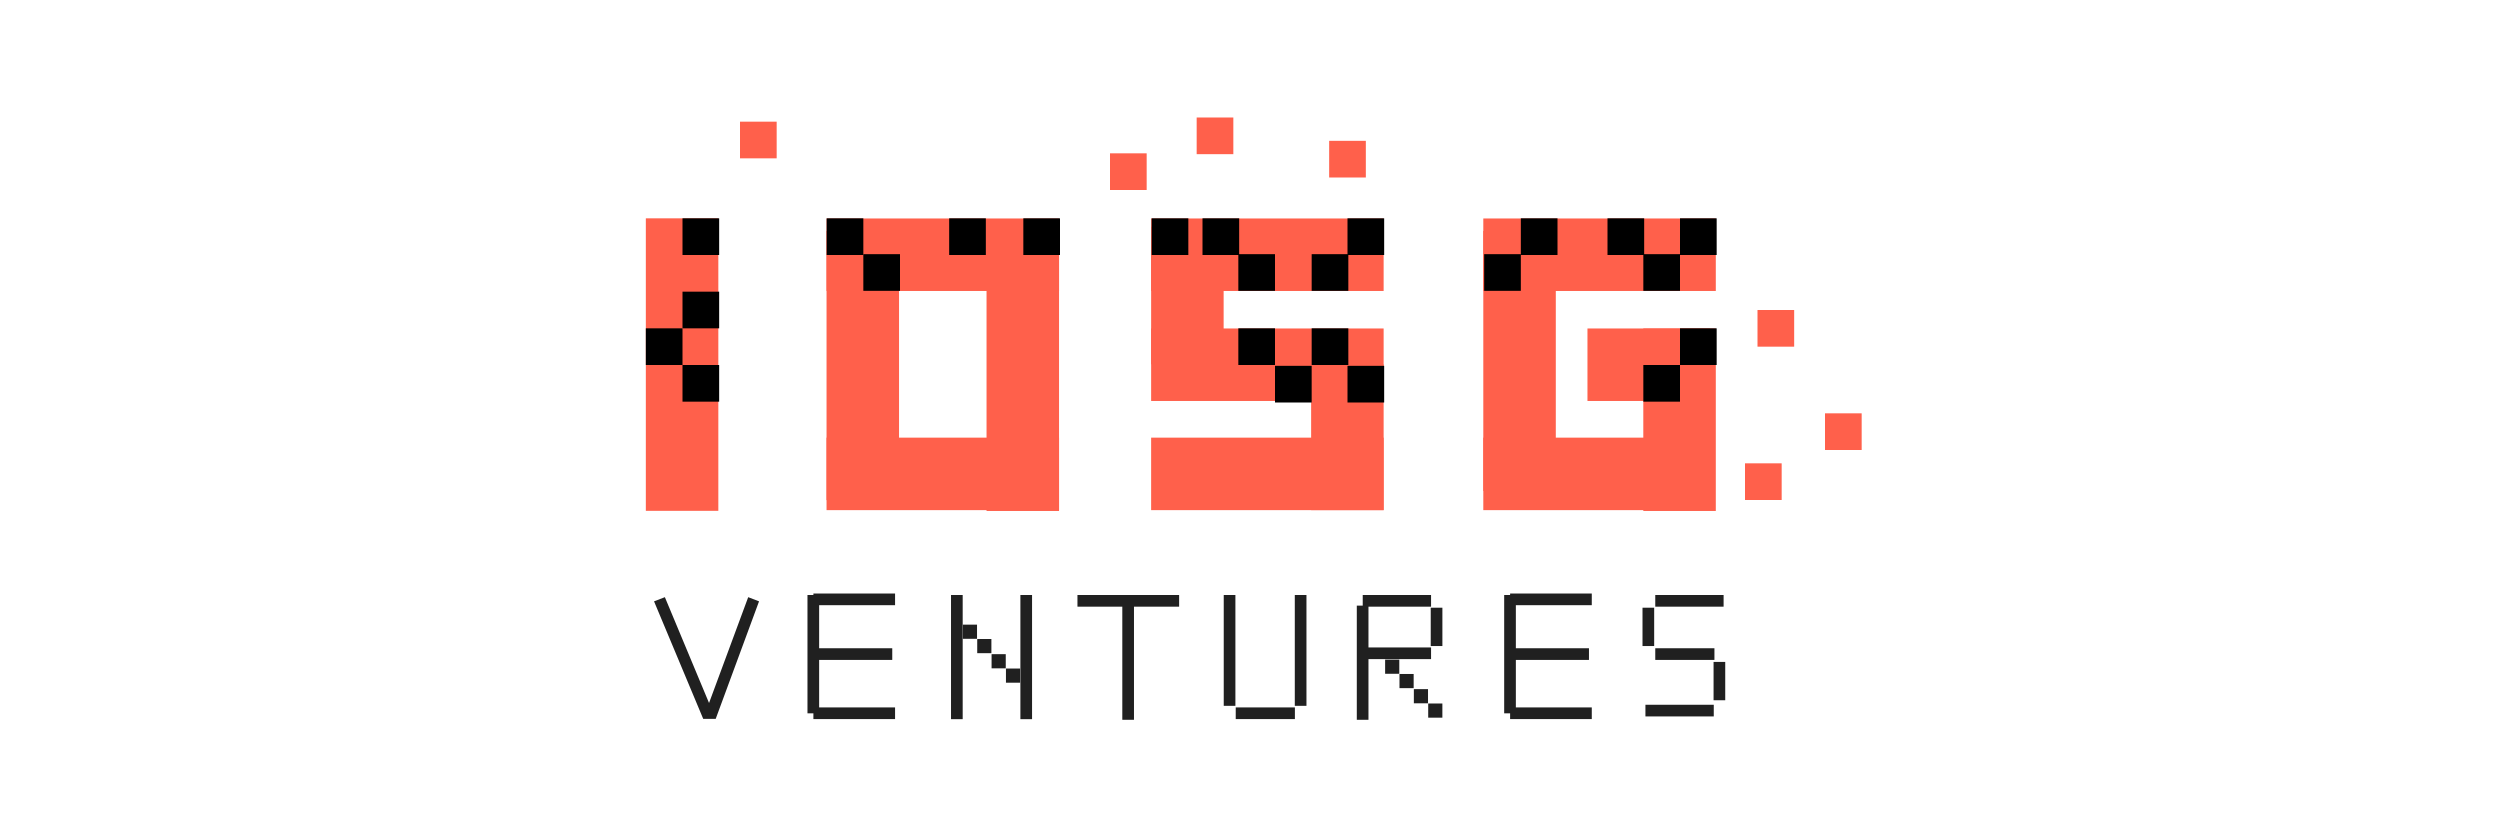 <?xml version="1.0" encoding="utf-8"?>
<!-- Generator: Adobe Illustrator 26.3.1, SVG Export Plug-In . SVG Version: 6.00 Build 0)  -->
<svg version="1.1" id="katman_1" xmlns="http://www.w3.org/2000/svg" xmlns:xlink="http://www.w3.org/1999/xlink" x="0px" y="0px"
	 viewBox="0 0 300 100" style="enable-background:new 0 0 300 100;" xml:space="preserve">
<style type="text/css">
	.st0{fill:#FF604B;}
	.st1{fill:#202020;}
</style>
<rect id="Rectangle_54" x="77.5" y="26.2" class="st0" width="8.7" height="35.1"/>
<g id="Group_96" transform="translate(60.636 12.117)">
	<g id="Group_95" transform="translate(0 0)">
		<rect id="Rectangle_55" x="77.5" y="15.1" class="st0" width="8.7" height="16.5"/>
		<rect id="Rectangle_56" x="96.7" y="31.6" class="st0" width="8.7" height="17.5"/>
		<rect id="Rectangle_57" x="77.5" y="40.4" class="st0" width="27.9" height="8.7"/>
		<rect id="Rectangle_58" x="77.5" y="14.1" class="st0" width="27.9" height="8.7"/>
	</g>
	<rect id="Rectangle_59" x="77.5" y="27.3" class="st0" width="27.9" height="8.7"/>
</g>
<g id="Group_98" transform="translate(100.496 12.117)">
	<g id="Group_97" transform="translate(0 0)">
		<rect id="Rectangle_60" x="77.5" y="15.6" class="st0" width="8.7" height="31.2"/>
		<rect id="Rectangle_61" x="96.7" y="27.3" class="st0" width="8.7" height="21.9"/>
		<rect id="Rectangle_62" x="77.5" y="40.4" class="st0" width="27.1" height="8.7"/>
		<rect id="Rectangle_63" x="77.5" y="14.1" class="st0" width="27.9" height="8.7"/>
	</g>
	<rect id="Rectangle_64" x="90" y="27.3" class="st0" width="14.7" height="8.7"/>
</g>
<g id="Group_100" transform="translate(21.685 12.117)">
	<g id="Group_99" transform="translate(0 0)">
		<rect id="Rectangle_65" x="77.5" y="15.6" class="st0" width="8.7" height="32.3"/>
		<rect id="Rectangle_66" x="96.7" y="15.1" class="st0" width="8.7" height="34.1"/>
		<rect id="Rectangle_67" x="77.5" y="40.4" class="st0" width="27.9" height="8.7"/>
		<rect id="Rectangle_68" x="77.5" y="14.1" class="st0" width="27.9" height="8.7"/>
	</g>
</g>
<rect id="Rectangle_69" x="81.9" y="26.2" width="4.4" height="4.4"/>
<rect id="Rectangle_70" x="88.8" y="14.6" class="st0" width="4.4" height="4.4"/>
<rect id="Rectangle_71" x="133.2" y="18.4" class="st0" width="4.4" height="4.4"/>
<rect id="Rectangle_72" x="138.2" y="26.2" width="4.4" height="4.4"/>
<rect id="Rectangle_73" x="144.3" y="26.2" width="4.4" height="4.4"/>
<rect id="Rectangle_74" x="148.6" y="30.5" width="4.4" height="4.4"/>
<rect id="Rectangle_75" x="157.4" y="39.4" width="4.4" height="4.4"/>
<rect id="Rectangle_76" x="161.7" y="43.9" width="4.4" height="4.4"/>
<rect id="Rectangle_77" x="148.6" y="39.4" width="4.4" height="4.4"/>
<rect id="Rectangle_78" x="153" y="43.9" width="4.4" height="4.4"/>
<rect id="Rectangle_79" x="157.4" y="30.5" width="4.4" height="4.4"/>
<rect id="Rectangle_80" x="161.7" y="26.2" width="4.4" height="4.4"/>
<rect id="Rectangle_81" x="143.6" y="14.1" class="st0" width="4.4" height="4.4"/>
<rect id="Rectangle_82" x="159.5" y="16.9" class="st0" width="4.4" height="4.4"/>
<rect id="Rectangle_83" x="201.6" y="39.4" width="4.4" height="4.4"/>
<rect id="Rectangle_84" x="201.6" y="26.2" width="4.4" height="4.4"/>
<rect id="Rectangle_85" x="197.2" y="30.5" width="4.4" height="4.4"/>
<rect id="Rectangle_86" x="192.9" y="26.2" width="4.4" height="4.4"/>
<rect id="Rectangle_87" x="178.1" y="30.5" width="4.4" height="4.4"/>
<rect id="Rectangle_88" x="182.5" y="26.2" width="4.4" height="4.4"/>
<rect id="Rectangle_89" x="197.2" y="43.8" width="4.4" height="4.4"/>
<rect id="Rectangle_90" x="209.4" y="55.6" class="st0" width="4.4" height="4.4"/>
<rect id="Rectangle_91" x="219" y="49.6" class="st0" width="4.4" height="4.4"/>
<rect id="Rectangle_92" x="210.9" y="37.2" class="st0" width="4.4" height="4.4"/>
<rect id="Rectangle_93" x="99.2" y="26.2" width="4.4" height="4.4"/>
<rect id="Rectangle_94" x="103.6" y="30.5" width="4.4" height="4.4"/>
<rect id="Rectangle_95" x="122.8" y="26.2" width="4.4" height="4.4"/>
<rect id="Rectangle_96" x="113.9" y="26.2" width="4.4" height="4.4"/>
<rect id="Rectangle_97" x="81.9" y="35" width="4.4" height="4.4"/>
<rect id="Rectangle_98" x="77.5" y="39.4" width="4.4" height="4.4"/>
<rect id="Rectangle_99" x="81.9" y="43.8" width="4.4" height="4.4"/>
<g id="Group_136" transform="translate(0.985 57.123)">
	<g id="Group_101" transform="translate(0 0.438)">
		<path id="Path_424" class="st1" d="M84.9,28.7h-1.5l-5.9-14.1l1.3-0.5l5.3,12.7l4.7-12.7l1.3,0.5L84.9,28.7z"/>
	</g>
	<g id="Group_106" transform="translate(18.412)">
		<g id="Group_102" transform="translate(0.711)">
			<rect id="Rectangle_100" x="77.5" y="14.1" class="st1" width="9.8" height="1.4"/>
		</g>
		<g id="Group_103" transform="translate(0 0.177)">
			<rect id="Rectangle_101" x="77.5" y="14.1" class="st1" width="1.4" height="14.2"/>
		</g>
		<g id="Group_104" transform="translate(0.711 13.667)">
			<rect id="Rectangle_102" x="77.5" y="14.1" class="st1" width="9.8" height="1.4"/>
		</g>
		<g id="Group_105" transform="translate(1.074 6.567)">
			<rect id="Rectangle_103" x="77.5" y="14.1" class="st1" width="9.1" height="1.4"/>
		</g>
	</g>
	<g id="Group_111" transform="translate(102.017)">
		<g id="Group_107" transform="translate(0.711)">
			<rect id="Rectangle_104" x="77.5" y="14.1" class="st1" width="9.8" height="1.4"/>
		</g>
		<g id="Group_108" transform="translate(0 0.177)">
			<rect id="Rectangle_105" x="77.5" y="14.1" class="st1" width="1.4" height="14.2"/>
		</g>
		<g id="Group_109" transform="translate(0.711 13.667)">
			<rect id="Rectangle_106" x="77.5" y="14.1" class="st1" width="9.8" height="1.4"/>
		</g>
		<g id="Group_110" transform="translate(1.074 6.567)">
			<rect id="Rectangle_107" x="77.5" y="14.1" class="st1" width="9.1" height="1.4"/>
		</g>
	</g>
	<g id="Group_112" transform="translate(35.637 0.177)">
		<rect id="Rectangle_108" x="77.5" y="14.1" class="st1" width="1.4" height="14.9"/>
	</g>
	<g id="Group_113" transform="translate(43.962 0.177)">
		<rect id="Rectangle_109" x="77.5" y="14.1" class="st1" width="1.4" height="14.9"/>
	</g>
	<g id="Group_114" transform="translate(50.81 0.177)">
		<rect id="Rectangle_110" x="77.5" y="14.1" class="st1" width="12.2" height="1.4"/>
	</g>
	<g id="Group_115" transform="translate(56.192 1.452)">
		<rect id="Rectangle_111" x="77.5" y="14.1" class="st1" width="1.4" height="13.7"/>
	</g>
	<g id="Group_116" transform="translate(84.331 1.452)">
		<rect id="Rectangle_112" x="77.5" y="14.1" class="st1" width="1.4" height="13.7"/>
	</g>
	<g id="Group_117" transform="translate(68.363 0.177)">
		<rect id="Rectangle_113" x="77.5" y="14.1" class="st1" width="1.4" height="13.3"/>
	</g>
	<g id="Group_118" transform="translate(76.89 0.177)">
		<rect id="Rectangle_114" x="77.5" y="14.1" class="st1" width="1.4" height="13.3"/>
	</g>
	<g id="Group_119" transform="translate(69.802 13.667)">
		<rect id="Rectangle_115" x="77.5" y="14.1" class="st1" width="7.1" height="1.4"/>
	</g>
	<g id="Group_120" transform="translate(120.147 6.567)">
		<rect id="Rectangle_116" x="77.5" y="14.1" class="st1" width="7.1" height="1.4"/>
	</g>
	<g id="Group_121" transform="translate(85.042 0.177)">
		<rect id="Rectangle_117" x="77.5" y="14.1" class="st1" width="8.2" height="1.4"/>
	</g>
	<g id="Group_122" transform="translate(120.147 0.177)">
		<rect id="Rectangle_118" x="77.5" y="14.1" class="st1" width="8.2" height="1.4"/>
	</g>
	<g id="Group_123" transform="translate(118.967 13.348)">
		<rect id="Rectangle_119" x="77.5" y="14.1" class="st1" width="8.2" height="1.4"/>
	</g>
	<g id="Group_124" transform="translate(93.202 1.702)">
		<rect id="Rectangle_120" x="77.5" y="14.1" class="st1" width="1.4" height="4.6"/>
	</g>
	<g id="Group_125" transform="translate(118.616 1.702)">
		<rect id="Rectangle_121" x="77.5" y="14.1" class="st1" width="1.4" height="4.6"/>
	</g>
	<g id="Group_126" transform="translate(127.143 8.207)">
		<rect id="Rectangle_122" x="77.5" y="14.1" class="st1" width="1.4" height="4.6"/>
	</g>
	<g id="Group_127" transform="translate(85.042 6.471)">
		<rect id="Rectangle_123" x="77.5" y="14.1" class="st1" width="8.2" height="1.4"/>
	</g>
	<g id="Group_128" transform="translate(38.782 5.458)">
		<rect id="Rectangle_124" x="77.5" y="14.1" class="st1" width="1.7" height="1.7"/>
	</g>
	<g id="Group_129" transform="translate(40.505 7.277)">
		<rect id="Rectangle_125" x="77.5" y="14.1" class="st1" width="1.7" height="1.7"/>
	</g>
	<g id="Group_130" transform="translate(42.229 9.001)">
		<rect id="Rectangle_126" x="77.5" y="14.1" class="st1" width="1.7" height="1.7"/>
	</g>
	<g id="Group_131" transform="translate(37.058 3.734)">
		<rect id="Rectangle_127" x="77.5" y="14.1" class="st1" width="1.7" height="1.7"/>
	</g>
	<g id="Group_132" transform="translate(89.453 9.654)">
		<rect id="Rectangle_128" x="77.5" y="14.1" class="st1" width="1.7" height="1.7"/>
	</g>
	<g id="Group_133" transform="translate(91.177 11.473)">
		<rect id="Rectangle_129" x="77.5" y="14.1" class="st1" width="1.7" height="1.7"/>
	</g>
	<g id="Group_134" transform="translate(92.9 13.197)">
		<rect id="Rectangle_130" x="77.5" y="14.1" class="st1" width="1.7" height="1.7"/>
	</g>
	<g id="Group_135" transform="translate(87.73 7.93)">
		<rect id="Rectangle_131" x="77.5" y="14.1" class="st1" width="1.7" height="1.7"/>
	</g>
</g>
</svg>

